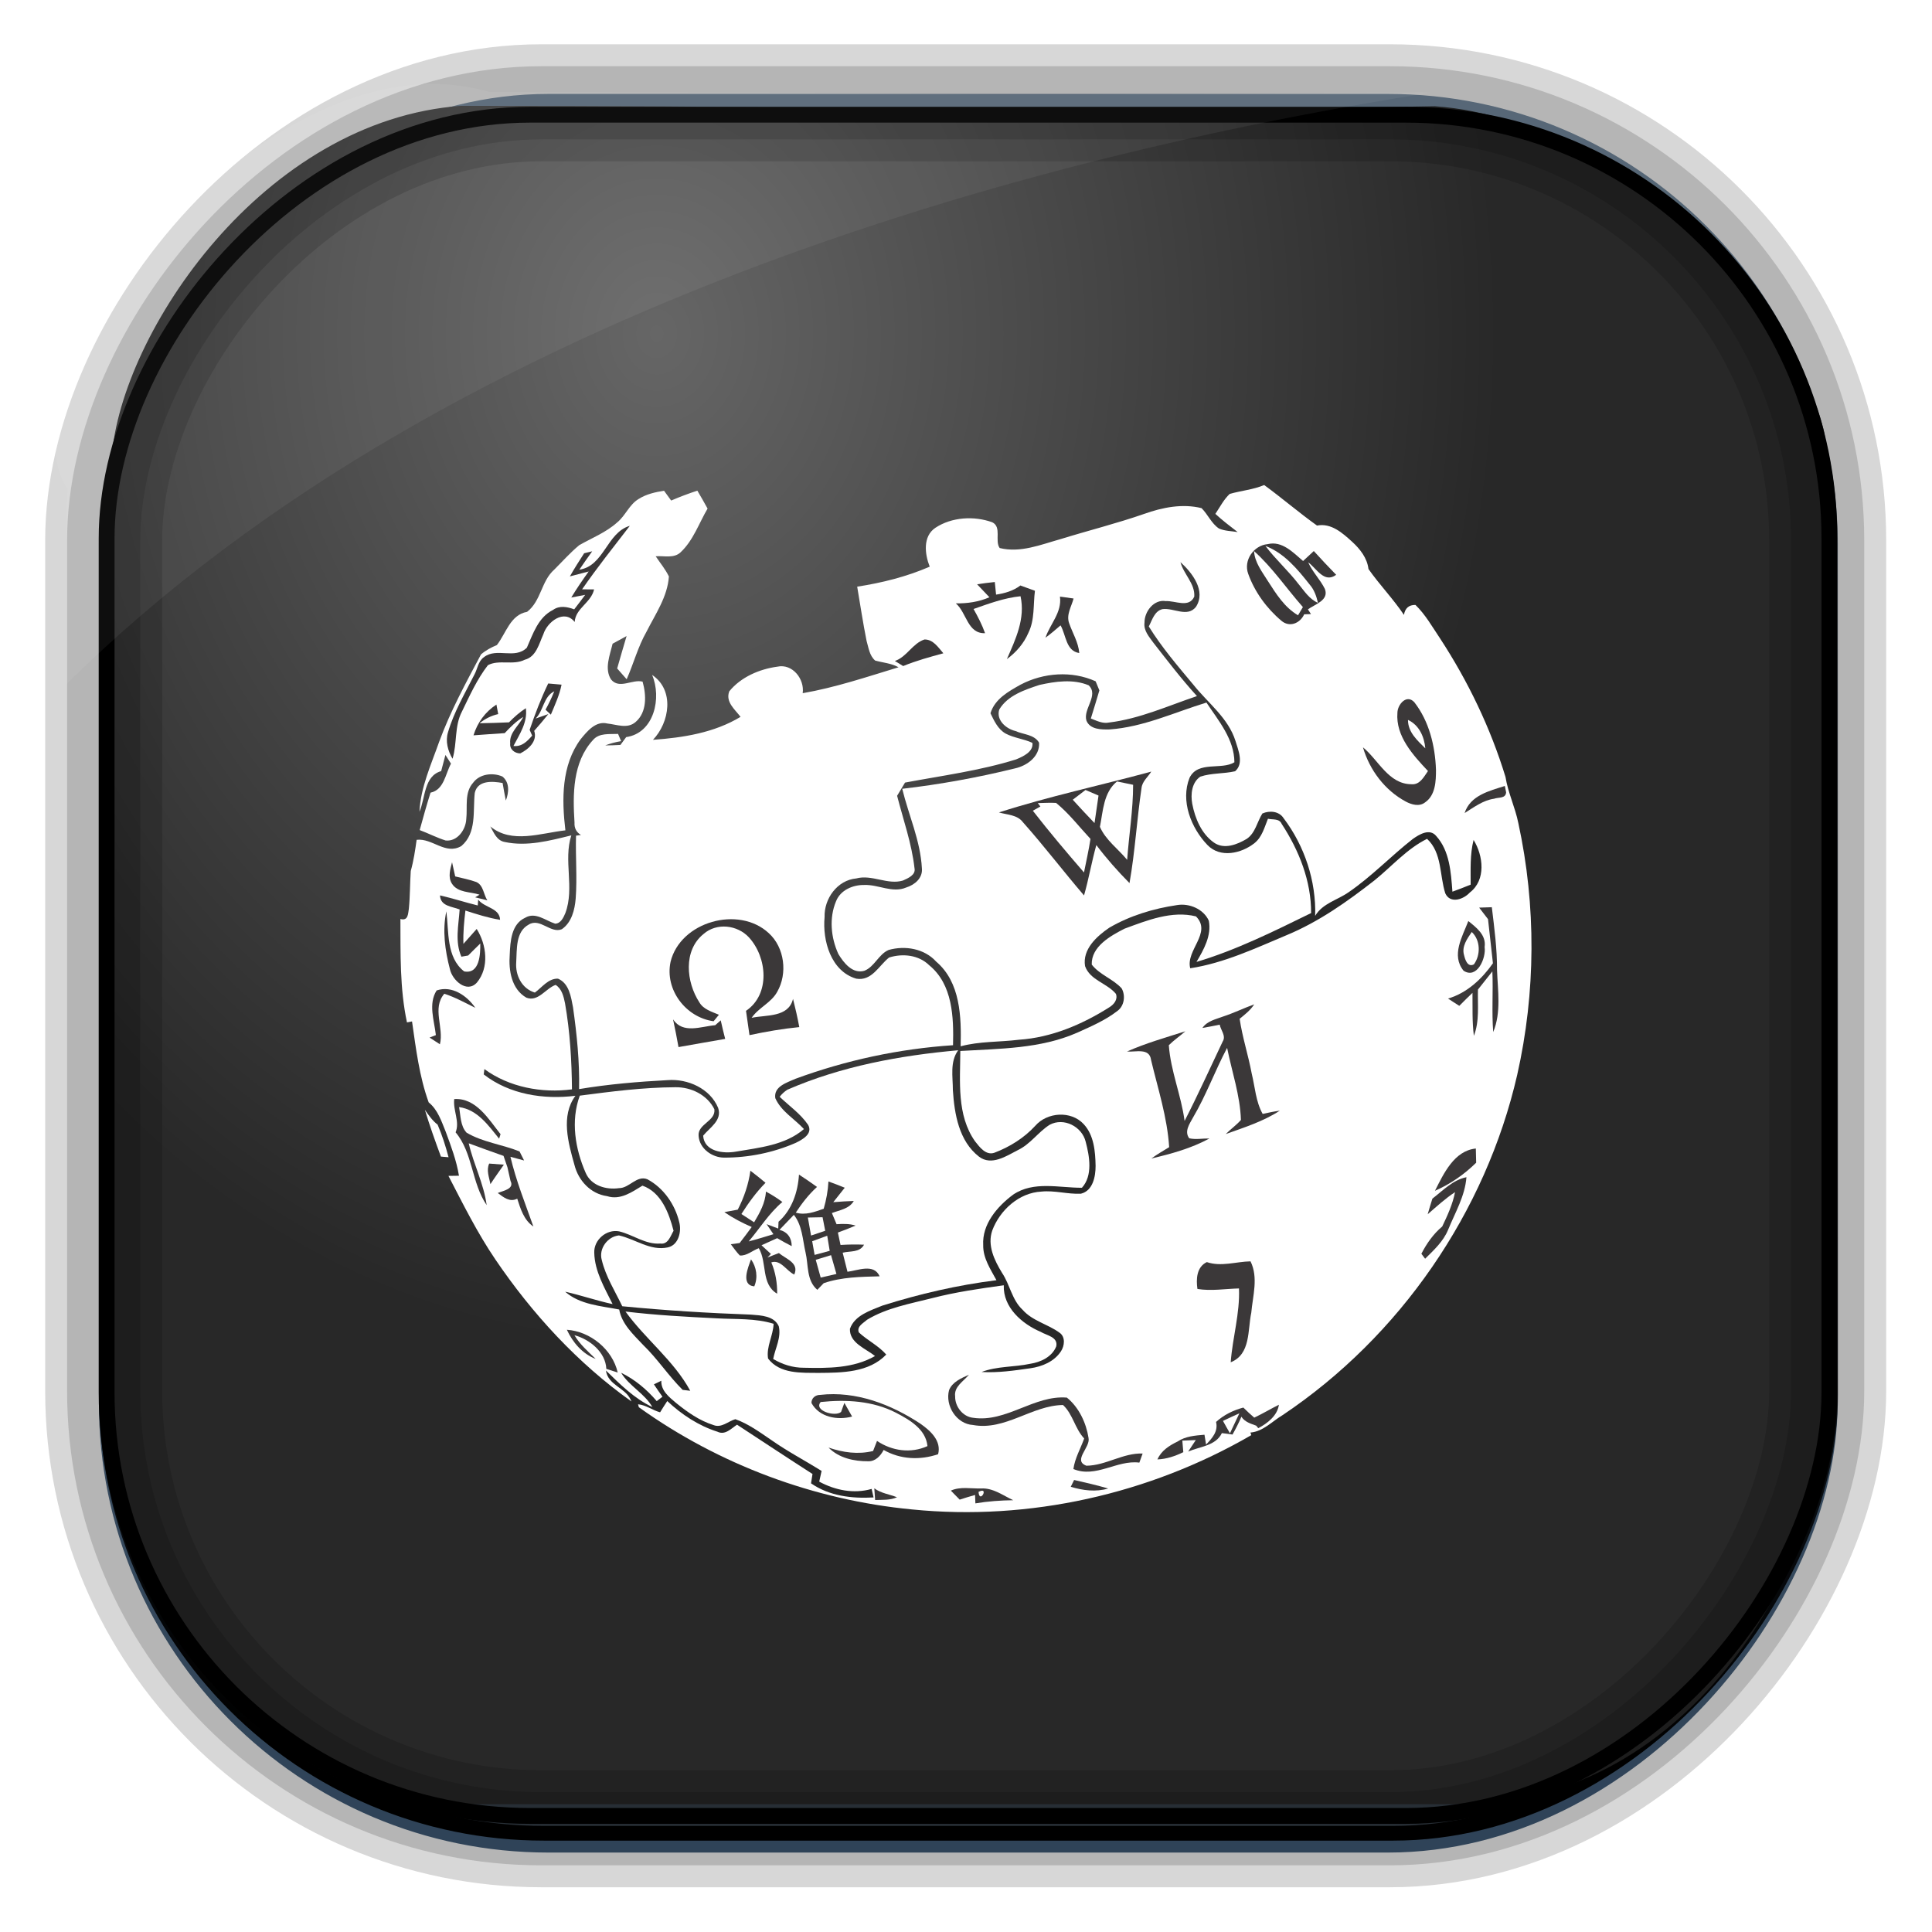 <?xml version="1.0" encoding="UTF-8" standalone="no"?>
<!-- Created with Inkscape (http://www.inkscape.org/) -->
<svg id="svg3449" xmlns:rdf="http://www.w3.org/1999/02/22-rdf-syntax-ns#" xmlns="http://www.w3.org/2000/svg" height="128" width="128" version="1.0" xmlns:cc="http://creativecommons.org/ns#" xmlns:xlink="http://www.w3.org/1999/xlink" xmlns:dc="http://purl.org/dc/elements/1.1/">
 <defs id="defs3451">
  <linearGradient id="linearGradient3514" y2="-9.103" gradientUnits="userSpaceOnUse" x2="66.492" gradientTransform="matrix(.968 0 0 .979 2.179 .166)" y1="-42.638" x1="67.952">
   <stop id="stop4620" style="stop-color:#37414b" offset="0"/>
   <stop id="stop4622" style="stop-color:#37414b;stop-opacity:0" offset="1"/>
  </linearGradient>
  <linearGradient id="linearGradient3516" y2="-11.847" gradientUnits="userSpaceOnUse" x2="58.98" gradientTransform="matrix(.968 0 0 .979 2.179 .166)" y1="-118.55" x1="57.173">
   <stop id="stop4596" offset="0"/>
   <stop id="stop4598" style="stop-opacity:0" offset="1"/>
  </linearGradient>
  <linearGradient id="linearGradient3519" y2="50.369" gradientUnits="userSpaceOnUse" x2="76.558" gradientTransform="matrix(.968 0 0 .979 3.242 -129.19)" y1="13.164" x1="76.558">
   <stop id="stop3392" style="stop-color:#425e7b" offset="0"/>
   <stop id="stop3394" style="stop-color:#7a91a7" offset="1"/>
  </linearGradient>
  <linearGradient id="linearGradient3521" y2="-8.74" gradientUnits="userSpaceOnUse" x2="60.217" gradientTransform="matrix(.968 0 0 .979 2.179 .166)" y1="-123.72" x1="60.395">
   <stop id="stop3392-4-8" style="stop-color:#425e7b" offset="0"/>
   <stop id="stop3394-8-0" style="stop-color:#7a91a7" offset="1"/>
  </linearGradient>
  <radialGradient id="radialGradient3349" gradientUnits="userSpaceOnUse" cy="45.647" cx="42.148" gradientTransform="matrix(.947 0 0 1.139 3.595 -29.89)" r="58.984">
   <stop id="stop4662" style="stop-color:#666" offset="0"/>
   <stop id="stop4664" style="stop-color:#282828" offset="1"/>
  </radialGradient>
  <filter id="filter3174-5" color-interpolation-filters="sRGB">
   <feGaussianBlur id="feGaussianBlur3176-4" stdDeviation="1.71"/>
  </filter>
  <linearGradient id="ButtonShadow-4" x1="45.448" gradientUnits="userSpaceOnUse" y1="92.54" gradientTransform="scale(1.006 .994)" x2="45.448" y2="7.016">
   <stop id="stop3750-3" offset="0"/>
   <stop id="stop3752-57" style="stop-opacity:.588" offset="1"/>
  </linearGradient>
  <filter id="filter3174-0" color-interpolation-filters="sRGB">
   <feGaussianBlur id="feGaussianBlur3176-9" stdDeviation="1.71"/>
  </filter>
  <filter id="filter3174-7" color-interpolation-filters="sRGB">
   <feGaussianBlur id="feGaussianBlur3176-7" stdDeviation="1.71"/>
  </filter>
  <clipPath id="clipPath3613-9">
   <rect id="rect3615-2" style="fill:#fff" rx="6" ry="6" height="84" width="84" y="6" x="6"/>
  </clipPath>
  <linearGradient id="linearGradient3613-3" x1="48" gradientUnits="userSpaceOnUse" y1="20.221" x2="48" y2="138.66">
   <stop id="stop3739-03" style="stop-color:#fff" offset="0"/>
   <stop id="stop3741-5" style="stop-color:#fff;stop-opacity:0" offset="1"/>
  </linearGradient>
  <filter id="filter3794-30" height="1.384" width="1.384" color-interpolation-filters="sRGB" y="-.192" x="-.192">
   <feGaussianBlur id="feGaussianBlur3796-38" stdDeviation="5.28"/>
  </filter>
  <filter id="filter3174-8" color-interpolation-filters="sRGB">
   <feGaussianBlur id="feGaussianBlur3176-3" stdDeviation="1.71"/>
  </filter>
  <clipPath id="clipPath3613-26">
   <rect id="rect3615-4" style="fill:#fff" rx="6" ry="6" height="84" width="84" y="6" x="6"/>
  </clipPath>
  <filter id="filter3794-67" height="1.384" width="1.384" color-interpolation-filters="sRGB" y="-.192" x="-.192">
   <feGaussianBlur id="feGaussianBlur3796-4" stdDeviation="5.28"/>
  </filter>
  <filter id="filter3174-4" color-interpolation-filters="sRGB">
   <feGaussianBlur id="feGaussianBlur3176-0" stdDeviation="1.71"/>
  </filter>
  <filter id="filter3174-1" color-interpolation-filters="sRGB">
   <feGaussianBlur id="feGaussianBlur3176-1" stdDeviation="1.71"/>
  </filter>
  <linearGradient id="linearGradient9285" y2="7.016" gradientUnits="userSpaceOnUse" x2="45.448" gradientTransform="matrix(1.006 0 0 .994 -59.657 2.836)" y1="92.54" x1="45.448">
   <stop id="stop3750-7" offset="0"/>
   <stop id="stop3752-3" style="stop-opacity:.588" offset="1"/>
  </linearGradient>
 </defs>
 <rect id="rect892" style="stroke:url(#linearGradient3521);stroke-width:.974;fill:url(#linearGradient3519)" transform="scale(1,-1)" ry="29.296" height="115.54" width="114.22" y="-122.25" x="7.039"/>
 <rect id="rect892-2" style="stroke:url(#linearGradient3516);stroke-width:.974;fill:url(#linearGradient3514)" transform="scale(1,-1)" ry="28.993" height="114.35" width="114.22" y="-121.46" x="7.06"/>
 <path id="rect895" style="fill:url(#radialGradient3349)" d="m30.571 7.01c-13.128 0.936-22.55 15.04-23.173 23.288-0.05 0.974-0.089 1.965-0.089 2.957v58.419c0 15.229 11.191 27.859 22.318 27.859h67.038c15.69 0 24.318-16.445 24.318-25.859v-64.017c-0.21-5.933-12.29-21.682-25.926-22.618-47.846 0.865-20.497-0.026-64.483-0.026z"/>
 <rect id="rect892-2-7-8" style="opacity:.159;stroke:#000;stroke-width:4.845;fill:none" transform="scale(1,-1)" ry="28.993" height="114.35" width="114.22" y="-121.16" x="6.868"/>
 <rect id="rect892-2-7-1" style="opacity:.159;stroke:#000;stroke-width:7.751;fill:none" transform="scale(1,-1)" ry="28.993" height="114.35" width="114.22" y="-121.16" x="6.869"/>
 <rect id="rect892-2-7-2-9" ry="28.067" style="stroke:#000;stroke-width:1.049;fill:none" transform="scale(1,-1)" height="112.71" width="114.14" y="-120.31" x="7.064"/>
 <path id="path1187" style="fill:#fff;fill-opacity:.057" d="m32.415 6.091c-14.891-4.33-32.779 19.454-27.93 26.295-0.043 0.716-0.077 1.444-0.077 2.173v10.76c25.899-25.61 66.753-35.479 90.375-39.179-0.225-0.026-0.46-0.031-0.691-0.031-41.576 0.387-23.653-0.019-61.677-0.019z"/>
 <g id="layer2" style="display:none" transform="translate(137.63 15.959)">
  <rect id="rect3745" style="opacity:.9;filter:url(#filter3174-5);fill:url(#ButtonShadow-4)" rx="6" ry="6" height="85" width="86" y="7" x="5"/>
 </g>
 <g id="layer2-3" style="display:none" transform="translate(146.29 14.997)">
  <rect id="rect3745-4" style="opacity:.9;filter:url(#filter3174-0);fill:url(#ButtonShadow-4)" rx="6" ry="6" height="85" width="86" y="7" x="5"/>
 </g>
 <g id="layer2-4" style="display:none" transform="translate(176.76 -8.736)">
  <rect id="rect3745-7" style="opacity:.9;filter:url(#filter3174-7);fill:url(#ButtonShadow-4)" rx="6" ry="6" height="85" width="86" y="7" x="5"/>
 </g>
 <g id="layer2-2" style="display:none" transform="translate(143.15 5.055)">
  <rect id="rect3745-9" style="opacity:.9;filter:url(#filter3174-8);fill:url(#ButtonShadow-4)" rx="6" ry="6" height="85" width="86" y="7" x="5"/>
 </g>
 <g id="layer5-4" style="display:none" transform="translate(143.15 5.055)">
  <rect id="rect3171-7" style="opacity:.3;filter:url(#filter3794-30);stroke:#fff;stroke-linecap:round;stroke-width:.5;fill:url(#linearGradient3613-3)" clip-path="url(#clipPath3613-9)" rx="12" ry="12" height="66" width="66" y="15" x="15"/>
 </g>
 <g id="layer2-1" style="display:none" transform="translate(160.47 -5.817)">
  <rect id="rect3745-8" style="opacity:.9;filter:url(#filter3174-4);fill:url(#ButtonShadow-4)" rx="6" ry="6" height="85" width="86" y="7" x="5"/>
 </g>
 <g id="layer5-46" style="display:none" transform="translate(160.47 -5.817)">
  <rect id="rect3171-2" style="opacity:.1;filter:url(#filter3794-67);stroke:#fff;stroke-linecap:round;stroke-width:.5;fill:url(#linearGradient3613-3)" clip-path="url(#clipPath3613-26)" rx="12" ry="12" height="66" width="66" y="15" x="15"/>
 </g>
 <rect id="rect3745-82" style="opacity:.9;filter:url(#filter3174-1);display:none;fill:url(#linearGradient9285)" rx="6" ry="6" height="85" width="86" y="9.836" x="-54.657"/>
 <g id="g64105" transform="matrix(.25 0 0 .25 0 -0)">
  <path id="path64005" style="fill:#fff" d="m325.87 130.9c3.02-0.88 6.22-1.12 9.15-2.36 4.75 3.47 9.22 7.32 14 10.74 3.77-0.74 6.78 1.99 9.34 4.32 2.1 1.93 3.95 4.28 4.3 7.2 2.95 4.19 6.54 7.89 9.4 12.15 0.29-1.77 1.3-2.66 3.05-2.64 2.63 2.55 4.44 5.78 6.47 8.8 7.45 11.38 13.41 23.77 17.39 36.78 0.67 4.2 2.56 8.06 3.4 12.22 4.76 21.91 4.64 44.89-0.3 66.76-8.38 36.44-31.07 69.31-62.12 90.12-2.78 1.64-5.2 4.38-8.57 4.65l0.22 0.69c-26.97 15.64-58.83 22.79-89.87 19.69-25.96-2.47-51.24-11.89-72.43-27.09-0.05-0.19-0.15-0.59-0.21-0.78 2.09 0.18 3.83 1.58 5.84 2.13 0.62-1.01 1.25-2.01 1.9-2.99 3.8 3.58 8.31 6.55 13.3 8.13 2.04 1 3.64-0.85 5.19-1.86 6.66 4.36 13.3 8.76 20 13.06-0.09 0.62-0.29 1.86-0.39 2.48 4.84 3.36 10.83 4.07 16.57 3.74-0.12-0.57-0.38-1.7-0.51-2.26-4.72 1.36-9.65 0.36-13.89-1.93 0.16-0.71 0.47-2.13 0.63-2.84-4.41-2.75-9.03-5.16-13.29-8.16-3.05-2.06-6.07-4.31-9.57-5.55-1.93 0.56-3.68 2.41-5.81 1.55-3.69-1.16-6.91-3.43-9.89-5.85-1.82-1.54-4.02-3.23-3.92-5.89-0.49 0.24-1.47 0.72-1.96 0.96 0.74 1.11 1.49 2.19 2.27 3.28-0.51 0.39-1.02 0.77-1.52 1.16-2.63-3.08-5.79-5.74-9.44-7.51 2.17 3.56 6.2 5.45 8.28 9.08-4.79-2.24-8.58-6.06-12.31-9.69 0.55 3.85 4.99 4.52 6.49 7.61l0.28 0.6c-14.26-10.13-26.31-23.24-36.11-37.7-4.75-7-8.51-14.59-12.39-22.08 0.7-0.01 2.09-0.03 2.79-0.04-0.66-4.01-2.1-7.84-3.5-11.63-1.14-2.79-2.1-5.85-4.53-7.81-2.49-6.9-3.37-14.23-4.41-21.45-0.33 0.07-1 0.19-1.34 0.26-1.93-9.02-1.69-18.25-1.74-27.41 2.1 0.59 2.01-1.45 2.23-2.65 0.34-3.35 0.29-6.72 0.51-10.07 0.76-2.7 1.17-5.48 1.56-8.26 4.17-0.5 7.62 4.09 11.84 1.66 4.14-3.51 3.04-9.31 3.56-14.07 0.75-3.45 4.71-3.13 7.38-2.65 0.26 1.55 0.55 3.1 0.86 4.65 0.82-2.12 1.05-4.77-0.9-6.36-2.54-1.12-6.04-0.72-7.77 1.64-2.37 2.64-1.45 6.44-1.82 9.66-0.14 2.8-2.35 5.98-5.46 5.65-2.36-0.74-4.56-1.89-6.88-2.76 0.9-3.32 1.84-6.63 2.87-9.92 3.58-0.73 3.94-4.98 5.42-7.69-0.49-0.77-0.98-1.54-1.47-2.3-0.38 1.42-0.75 2.85-1.13 4.28-4.6 1.31-4.16 7.12-5.76 10.77 0.32-6.49 3.1-12.48 5.22-18.52 2.96-8.07 7.07-15.62 11.1-23.18 1.24-1.07 2.69-1.85 4.2-2.47 2.46-3.14 3.54-8.01 8.02-8.81 3.74-2.92 3.72-8.13 7.18-11.18 2.19-2.18 4.25-4.52 6.64-6.49 3.38-1.92 7.09-3.37 10.03-6.01 2.21-1.79 3.21-4.75 5.71-6.23 2.02-1.29 4.39-1.81 6.72-2.18 0.63 0.86 1.26 1.73 1.89 2.6 2.27-0.98 4.59-1.85 6.94-2.62 0.93 1.57 1.83 3.15 2.71 4.75-2.3 3.9-3.78 8.43-7.15 11.58-1.78 1.7-4.41 0.87-6.6 1.06 1.18 1.77 2.57 3.42 3.5 5.35-0.37 5.39-3.57 9.95-5.93 14.63-2.27 3.98-3.42 8.44-5.26 12.61-0.85-0.95-1.69-1.9-2.52-2.86 0.8-2.88 1.67-5.73 2.5-8.59-1.24 0.67-2.48 1.36-3.71 2.03-0.71 3.01-2.23 6.62-0.42 9.46 2.2 2.7 5.61-0.11 8.37 0.59 1 3.52 1.19 8.11-1.86 10.7-2.16 1.89-4.99 0.66-7.47 0.4-3.08-0.77-5.36 2.05-7.08 4.15-5.13 6.93-5.02 15.99-4.05 24.16-6.53 0.71-14.22 3.66-19.89-1.03 0.93 1.64 1.7 3.76 3.84 4.12 5.88 1.26 11.91-0.35 17.62-1.76-2.15 6.62 0.91 13.94-1.58 20.6-0.5 1.18-1.21 2.76-2.7 2.8-2.55-0.8-5.22-3.19-7.94-1.57-3.69 1.66-3.95 6.28-4.1 9.78-0.32 4.16 0.45 9.13 4.41 11.4 3.13 1.21 5.1-2.46 7.75-3.38 1.68 1.05 2.13 3.11 2.5 4.91 1.31 7.51 1.77 15.15 1.83 22.77-8 1.05-16.62-0.56-23.21-5.37-0.04 0.35-0.13 1.06-0.17 1.41 6.82 5.32 15.89 6.71 24.3 5.66-3.94 5.33-1.9 12.48-0.27 18.29 1.04 4.17 4.28 7.7 8.66 8.31 3.5 1.12 6.55-1.06 9.37-2.78 4.98 1.74 7.03 7.27 8.25 11.96-0.82 1.36-1.43 3.69-3.51 3.38-3.97 0.3-7.23-2.36-10.93-3.23-3.35-0.63-6.72 2.26-6.58 5.67 0.11 4.92 2.73 9.3 4.86 13.61-4.24-0.91-8.35-2.34-12.57-3.29 3.88 3.44 9.44 3.77 14.32 4.72 0.7 3.88 3.76 6.64 6.34 9.39 3.82 3.68 6.72 8.19 10.48 11.91l2.01 0.24c-4.38-8.05-11.87-13.67-17.16-21 8.04 0.97 16.14 1.4 24.22 1.8 5.02 0.29 10.16-0.07 15.03 1.44-0.11 3.13-1.98 6.07-1.47 9.21 3.15 4.15 8.84 3.76 13.48 3.81 6.14-0.04 13.26-0.08 17.84-4.86-2.08-2.38-4.99-3.75-7.27-5.88-0.61-1.59 1.23-2.47 2.18-3.34 5.25-3.18 11.42-4.25 17.29-5.74 6.22-1.61 12.59-2.52 18.95-3.4-0.22 5.86 4.83 10.24 9.8 12.35 1.57 0.95 4.64 1.34 4.1 3.85-1.11 2.78-4.12 4.19-6.92 4.61-4.26 0.91-8.76 0.6-12.87 2.17 4.34 0.26 8.66-0.38 12.95-0.99 3.11-0.44 6.31-1.77 8.09-4.49 0.96-1.45 1.23-3.82-0.36-4.92-3.11-2.29-7.19-3.11-9.81-6.09-2.83-2.62-3.34-6.65-5.43-9.76-2.03-3.32-3.98-7.32-2.6-11.26 2.03-5.4 7.09-10 13.02-10.3 3.51-0.36 6.97 0.74 10.48 0.56 3.18-0.78 3.88-4.57 3.88-7.35-0.07-3.83-0.42-8.18-3.18-11.11-3.34-3.6-9.65-3.16-12.8 0.46-2.96 3.23-6.77 5.6-10.84 7.15-2.25 0.78-3.91-1.49-5.12-3.02-4.91-6.95-3.94-15.92-3.91-23.95 10.4-0.62 21.21-0.57 30.93-4.83 3.66-1.65 7.41-3.25 10.61-5.71 1.91-1.31 2.31-4.1 1.22-6.05-2.3-2.53-5.83-3.59-7.93-6.31-0.15-4.77 4.97-7.62 8.71-9.52 5.95-2.19 12.52-4.84 18.91-3.25 4.33 4.36-2.77 8.96-1.52 13.75 8.94-1.37 17.23-5.28 25.51-8.76 8.53-3.53 16.11-8.9 23.35-14.56 4.59-3.71 8.53-8.32 13.9-10.98 4.01 3.71 3.29 9.65 4.83 14.44 1.32 2.87 4.85 1.6 6.51-0.22 4.33-3.31 3.57-9.76 0.99-13.93-0.99 3.88-0.76 7.89-0.78 11.85-1.6 0.65-3.21 1.28-4.83 1.86-0.39-5.09-0.71-10.81-4.32-14.78-1.74-2.07-4.47-0.39-6.19 0.82-5.8 4.54-10.9 9.94-17 14.11-2.97 2.09-6.89 2.93-8.86 6.26 0.27-9.23-2.8-18.53-8.36-25.87-1.2-1.9-3.74-2.09-5.63-1.26-1.41 2.22-1.85 5.18-4.15 6.73-2.52 1.5-5.96 2.87-8.66 1-3.33-2.33-5.02-6.39-5.77-10.26-0.47-2.51-0.16-5.68 2.13-7.23 2.98-1 6.18-0.73 9.22-1.43 2.36-2.02 0.87-5.54 0.11-8-1.92-6.13-7.24-10.02-11.1-14.85-4.17-5-8.45-9.97-11.88-15.52 0.89-1.69 1.5-4.11 3.65-4.6 2.94-0.38 6.57 2.27 8.84-0.59 2.75-4.21-0.98-9.04-4.1-11.86 0.83 3.21 3.9 5.67 3.66 9.14-1.39 3.09-5.02 1.05-7.55 1.19-3.17-0.53-5.67 2.78-5.64 5.7-0.28 2.12 1.24 3.77 2.38 5.36 3.74 4.79 7.43 9.61 11.52 14.11-7.67 2.58-15.17 6.01-23.26 7-1.73 0.38-3.31-0.47-4.86-1.06 0.75-2.49 1.55-4.96 2.26-7.45-0.25-0.61-0.74-1.81-0.99-2.41-6.31-2.85-13.79-2.3-19.86 0.87-3.24 1.82-6.85 3.79-8.01 7.6 0.98 2.01 1.97 4.22 4.02 5.38 2.23 1.19 4.82 1.39 7.1 2.47 0.29 2.39-2.5 3.61-4.34 4.38-9.58 2.99-19.58 4.29-29.42 6.14-0.69 1.17-1.39 2.34-2.1 3.5 1.63 6.37 3.87 12.63 4.61 19.19 0.39 1.8-1.76 2.68-3.07 3.27-4.08 1.22-8.19-1.67-12.36-0.56-5.03 0.45-8.56 5.38-8.4 10.24-0.59 6.25 1.68 14.35 8.38 16.32 4.13 0.73 6.01-3.47 8.71-5.6 3.61-1.14 7.86-0.69 10.64 2.05 6.23 5.08 6.5 13.82 6.31 21.19-14.25 0.94-28.37 3.97-41.77 8.9-2.22 1.01-5.81 2.01-5.33 5.13 1.54 3.5 5.08 5.46 7.59 8.19-4.95 4.27-11.83 4.92-18.03 5.98-3.31 0.59-8.4 0.01-8.68-4.23 1.77-2.17 5.12-4.07 3.96-7.39-2.13-5.11-8.05-7.74-13.36-7.33-7.85 0.42-15.72 1.08-23.48 2.38 0.15-7.26-0.59-14.51-1.61-21.69-0.53-2.77-1.03-6.34-3.98-7.58-2.58-0.08-4.24 2.32-6.13 3.69-3.47-1.05-5.2-4.58-4.94-8.03 0.22-3.42-0.22-8.09 3.32-9.99 2.99-1.86 5.79 2.46 8.77 1.23 2.61-1.8 3.42-5.14 3.67-8.12 0.42-5.55-0.07-11.12 0.09-16.67 0.32-0.05 0.97-0.13 1.3-0.18-1.23-0.75-1.79-1.85-1.7-3.3-0.48-7.48-0.52-15.97 4.88-21.85 1.66-1.97 4.38-1.52 6.66-1.64 0.2 0.48 0.61 1.44 0.81 1.92-1.45 0.23-2.86 0.61-4.22 1.13 1.34-0.01 2.69-0.05 4.04-0.13 0.49-0.7 1-1.39 1.52-2.07 7.44-1.07 9.46-10.45 6.87-16.48 5.99 4 4.66 12.58 0.23 17.2 8.01-0.58 16.22-1.86 23.21-6.09-1.5-1.98-4.05-3.95-2.99-6.76 3.07-3.79 8.01-5.9 12.75-6.54 4.01-0.86 7.23 3.28 6.71 7.03 8.66-1.5 17-4.32 25.4-6.87-1.92-1.07-4.13-1.21-6.2-1.78-1.51-1.3-1.74-3.41-2.27-5.2-0.96-4.77-1.67-9.59-2.49-14.38 6.59-1.02 13.1-2.64 19.22-5.3-1.31-3.32-1.89-8.04 1.52-10.31 4.32-2.85 10.23-3.19 15.04-1.46 2.6 1.25 0.6 4.89 1.98 6.83 5.51 1.36 10.93-0.91 16.16-2.37 7.37-2.28 14.86-4.14 22.15-6.68 4.81-1.72 10.15-2.78 15.19-1.52 1.68 1.67 2.6 4.04 4.6 5.39 1.55 0.69 3.31 0.68 4.97 0.95-2.02-1.55-4.04-3.1-5.91-4.82 1.21-1.79 2.2-3.78 3.79-5.28z"/>
  <path id="path64007" style="fill:#3b3839" d="m153.53 150.97c6.55-0.93 7.28-9.86 13.38-11.62-4.28 5.57-8.66 11.05-12.65 16.83 0.8 0.01 2.39 0.02 3.18 0.02-0.78 3.54-4.95 5.01-5.14 8.63-2.81-3.52-7.3-0.01-8.31 3.27-1.14 2.49-1.87 5.96-4.93 6.74-3.07 1.55-6.85-0.13-9.77 1.45-2.87 3.72-4.82 8.06-6.86 12.26-2.04 3.87-1.25 8.42-2.5 12.53-1.25-2.08-1.94-4.67-1.2-7.04 1.57-5.37 4.45-10.22 6.95-15.19 0.87-1.55 1.01-3.59 2.55-4.68 3.39-2.67 8.16 0.67 11.39-2.52 1.65-3.72 3.01-8.05 6.93-10.01 1.73-1.24 3.75-0.84 5.62-0.16 1-1.25 1.94-2.55 2.91-3.84-0.92 0.18-2.77 0.53-3.69 0.71 1.43-2.37 3-4.65 4.61-6.9-1.24 0.33-3.73 0.98-4.98 1.3 1.18-2.09 2.48-4.11 3.78-6.13 0.54-0.13 1.6-0.39 2.14-0.52-1.15 1.61-2.31 3.22-3.41 4.87z"/>
  <path id="path64009" style="fill:#3b3839" d="m330.79 152.08c-1.32-3.6 1.46-7.54 5.15-7.88 3.86-0.94 6.75 2.24 9.39 4.47 0.94-0.88 1.89-1.76 2.84-2.64 1.94 2.13 3.91 4.24 5.93 6.3-3.18 2.34-5.19-1.69-7.42-3.31 1.14 2.56 3.19 4.56 4.43 7.06 1.14 3.03-2.66 4.05-4.5 5.41l0.81 1.25c-0.45 0.01-1.35 0.05-1.8 0.06-1.1 2.41-3.9 3.56-6.06 1.69-3.88-3.26-7.06-7.63-8.77-12.41z"/>
  <path id="path64011" style="fill:#fff" d="m335.35 144.68c5 1.9 8.51 6.17 11.73 10.24 1.2 1.36 1.79 3.09 2.19 4.84-2.28-0.98-3.6-3.12-5.12-4.95-2.73-3.55-6.1-6.55-8.8-10.13z"/>
  <path id="path64013" style="fill:#fff" d="m332.33 146.04c4.91 4.4 8.6 9.92 12.95 14.84-0.43 0.73-0.86 1.45-1.29 2.18-3.57-2.1-5.79-5.65-7.96-9.03-1.55-2.5-3.51-4.93-3.7-7.99z"/>
  <path id="path64015" style="fill:#3b3839" d="m258.94 154.84c1.55-0.25 3.12-0.43 4.69-0.6 0.08 0.83 0.26 2.5 0.34 3.34 2.3-0.34 4.56-0.99 6.44-2.42 1.29 0.45 2.58 0.92 3.86 1.4-0.48 3.72-0.02 7.66-1.73 11.13-1.2 2.81-3.25 5.19-5.71 6.98 2.32-5.26 4.93-10.74 3.62-16.66-4.31 0.44-8.39 1.95-12.45 3.38 1.16 2.07 2.26 4.17 3.05 6.41-4.67 0.17-4.84-5.4-7.74-7.9 3.05 0.04 6.08-0.39 8.9-1.62-1.08-1.16-2.17-2.31-3.27-3.44z"/>
  <path id="path64017" style="fill:#3b3839" d="m280.9 158.11c0.9 0.12 2.71 0.37 3.61 0.5-0.55 2.11-1.99 4.29-1.18 6.54 0.91 2.63 2.45 5.06 2.69 7.91-3.56-0.53-3.49-4.78-4.96-7.33-1.3 1.12-2.6 2.25-4 3.26 1.25-3.68 4.4-6.69 3.84-10.88z"/>
  <path id="path64019" style="fill:#3b3839" d="m237.15 175.17c3.2-1.11 4.66-4.65 7.84-5.7 2.32-0.04 3.66 2.11 5.01 3.66-3.6 0.98-7.2 1.96-10.65 3.38-0.74-0.45-1.47-0.89-2.2-1.34z"/>
  <path id="path64021" style="fill:#3b3839" d="m145.28 181.13c1.18 0.09 2.36 0.19 3.54 0.31-0.56 2.78-1.75 5.35-2.84 7.95-0.48-0.44-0.95-0.88-1.41-1.32 0.87-1.57 1.65-3.2 2.32-4.87-2.89 1.42-2.82 5.12-4.94 7.22 0.84-0.3 2.52-0.89 3.37-1.18-1.21 1.51-2.47 2.99-3.75 4.44 0.92 2.75-1.51 4.88-3.7 5.98-1.47-0.01-2.85-1.08-2.66-2.67-0.29-2.83 2.34-4.68 3.46-7-1.87 1.15-3.43 2.7-4.92 4.3-2.76 0.17-5.52 0.38-8.27 0.58 1.03-3.36 3.12-6.24 6.08-8.15 0.12 0.63 0.35 1.89 0.47 2.52-1.84 0.42-3.48 1.23-4.94 2.43 2.6-0.06 5.2-0.11 7.8-0.24 1.36-1.39 2.82-2.7 4.47-3.75 0.49 3.77-1.65 6.85-3.29 10.01 2.24 0.26 3.65-1.24 4.96-2.74-0.17-0.38-0.5-1.15-0.67-1.53 1.42-4.18 3-8.31 4.92-12.29z"/>
  <path id="path64023" style="fill:#fff" d="m275.45 181.52c4.22-0.95 8.95-1.62 13.05 0.09 2.8 2.62-1.55 6.33-0.58 9.37 0.96 2.38 3.98 2.38 6.14 2.33 8.95-0.63 17.18-4.53 25.66-7.12 3.21 4.83 7.38 9.72 7.41 15.82-3.41 2.13-9.66-0.45-11.89 4.12-2.43 6.1 0.39 13.26 4.73 17.79 3.39 3.56 9.02 2.27 12.48-0.48 2-1.59 2.65-4.19 3.57-6.46 1.25 0.3 3.01-0.13 3.63 1.35 4.6 7.02 7.85 15.15 7.81 23.64-9.89 4.84-19.8 9.8-30.38 12.95 1.93-3.27 4.03-6.97 3.27-10.92-1.4-3.11-5.18-4.69-8.43-4.14-6.26 0.92-12.48 2.8-17.96 6-3.32 2.27-7.14 5.71-6.41 10.17 1.33 3.76 5.83 4.5 8.18 7.35 0.55 1.5-0.52 2.8-1.73 3.55-7.23 4.58-15.35 8.03-23.96 8.61-5.15 0.64-10.43 0.39-15.46 1.74 0.2-7.77-0.04-16.96-6.47-22.43-3.15-3.48-8.25-4.33-12.62-3.1-2.68 1.17-3.71 4.44-6.43 5.52-3.12 0.89-5.46-2.09-6.88-4.44-1.98-4.31-2.49-9.55-0.62-13.98 1.16-2.98 4.48-4.38 7.5-4.32 3.73-0.15 7.46 2.23 11.11 0.66 2.25-0.7 4.41-2.5 4.14-5.1-0.39-7.3-3.5-14.03-5.21-21.05 10.05-1.17 20.03-2.98 29.85-5.4 3.22-0.7 6.64-3.16 6.42-6.81-1.26-2.21-4.17-2.15-6.26-3.1-2.49-0.59-5.17-2.89-4.3-5.69 2.22-3.75 6.73-5.22 10.64-6.52z"/>
  <path id="path64025" style="fill:#3b3839" d="m370.33 188.89c0.04-2.24 2.47-5.02 4.49-2.78 3.92 5.03 5.51 11.59 5.73 17.88 0.01 3.02-0.13 6.77-2.89 8.65-1.53 1.21-3.6 0.6-5.14-0.23-5.53-2.97-9.58-8.36-11.32-14.36 4.11 3.37 6.78 9.74 12.82 9.78 2.27 0.22 3.31-1.95 4.41-3.5-3.96-4.21-8.59-9.24-8.1-15.44z"/>
  <path id="path64027" style="fill:#fff" d="m373.13 190.78c2.93 1.35 4.33 4.47 4.59 7.54-2.11-2.09-4.61-4.3-4.59-7.54z"/>
  <path id="path64029" style="fill:#3b3839" d="m264.73 215.3c13.27-4.26 26.92-7.16 40.37-10.82-0.88 1.43-2.39 2.59-2.58 4.34-1.25 8.38-1.71 16.86-3.19 25.21-3.14-3.17-6.1-6.52-8.79-10.08-1.23 4.41-2 8.94-3.26 13.35-5.49-6.39-10.59-13.12-16.2-19.41-1.5-2-4.18-1.94-6.35-2.59z"/>
  <path id="path64031" style="fill:#fff" d="m291.49 219.12c0.84-4.19 0.93-9.1 4.53-12.03 1.42 0.3 2.84 0.6 4.27 0.89 0 6.65-1.1 13.26-1.58 19.89-2.39-2.9-5.73-5.28-7.22-8.75z"/>
  <path id="path64033" style="fill:#3b3839" d="m388.14 215.46c1.51-4.68 6.54-5.86 10.66-7.17 0.09 0.42 0.26 1.27 0.34 1.69-0.12 1.7-2.05 1.26-3.18 1.69-2.95 0.41-5.35 2.27-7.82 3.79z"/>
  <path id="path64035" style="fill:#fff" d="m284.29 211.94c1.13-0.86 2.26-1.72 3.38-2.59 1.15 0.5 2.29 0.99 3.45 1.48-0.36 2.43-0.72 4.86-1.06 7.29-1.94-2.05-3.89-4.08-5.77-6.18z"/>
  <path id="path64037" style="fill:#fff" d="m275.03 212.83c1.61-0.04 3.23-0.14 4.85-0.05 3.41 2.78 6.11 6.33 9.11 9.54-0.46 2.98-1.13 5.93-1.72 8.89-4.64-5.36-9.21-10.77-13.56-16.36 0.5-0.28 1.5-0.84 2.01-1.12l-0.69-0.9z"/>
  <path id="path64039" style="fill:#3b3839" d="m119.78 234.2c-1.13-1.76-0.46-3.86 0.02-5.7 0.29 1.25 0.57 2.5 0.83 3.76 1.87 0.48 3.79 0.82 5.61 1.49 1.87 0.83 1.91 3.33 2.91 4.85-0.81-0.2-2.42-0.6-3.22-0.8l1.16-0.7c-2.45-0.81-5.76-0.47-7.31-2.9z"/>
  <path id="path64041" style="fill:#3b3839" d="m116.6 237.29c3.37 0.77 6.66 1.84 10.01 2.67l0.12-1.55c1.66 2.2 5.66 2.15 5.8 5.35-3.14-0.5-6.17-1.48-9.19-2.45-0.35 2.93-0.63 5.88-0.53 8.83 1.19-1.31 2.35-2.64 3.52-3.96 2.63 4.18 3.38 10.2 0.06 14.2-2.65 2.96-6.54-0.61-7.16-3.56-1.3-4.93-2.03-10.28-0.94-15.31 0.69 5.36-0.05 12.2 4.71 15.92 4.13 0.8 4.32-4.62 4.28-7.39-1.08 1.04-2.14 2.11-3.21 3.18-0.45 0.07-1.35 0.23-1.8 0.31-1.76-3.97-0.73-8.36-0.46-12.51-2.05-0.82-5.07-0.83-5.21-3.73z"/>
  <path id="path64043" style="fill:#3b3839" d="m391.99 240.53c1.12-0.04 2.23-0.08 3.36-0.11 0.66 5.53 1.41 11.07 1.38 16.65 0.19 5.44 1.14 11.25-1.01 16.43-0.43-5.35 0.01-10.72-0.23-16.07-1.29 1.6-2.54 3.22-3.82 4.82-0.11 4.08 0.45 8.37-1.08 12.26-0.48-3.78-0.32-7.6-0.37-11.39-1.18 1.13-2.34 2.28-3.49 3.44-1.01-0.64-2-1.27-2.98-1.93 5.01-1.48 8.94-5.16 11.89-9.35-0.43-3.9-0.86-7.8-1.3-11.69-0.8-1.02-1.58-2.03-2.35-3.06z"/>
  <path id="path64045" style="fill:#3b3839" d="m177.7 254.91c2.59-10.68 18.06-15.02 26.03-7.62 4.21 3.82 5.03 10.71 2.23 15.57-1.6 2.91-4.93 4.17-6.77 6.87 3.9-0.83 9.75-0.03 10.97-5.01 0.63 2.47 1.19 4.96 1.66 7.47-4.44 0.44-8.84 1.2-13.2 2.13-0.3-2.15-0.6-4.3-0.92-6.44 6.5-4.4 5.6-14.16 0.79-19.45-3.06-3.32-8.55-3.98-12.04-0.92-5.44 4.39-4.61 12.74-1.12 18.11 1.09 1.89 3.31 2.49 5.19 3.3-0.47 0.57-0.94 1.15-1.41 1.72-7.36-1-12.97-8.35-11.41-15.73z"/>
  <path id="path64047" style="fill:#3b3839" d="m389.12 244.09c2.16 1.74 4.79 3.71 4.32 6.89 0.43 2.92-2.01 8.6-5.58 6.27-3.34-4.09-0.3-9.06 1.26-13.16z"/>
  <path id="path64049" style="fill:#fff" d="m387.99 253.12c-0.68-2.29 0.83-4.35 2.04-6.13 2.33 2.16 2.39 6.09 0.57 8.58-1.67 0.85-2.31-1.21-2.61-2.45z"/>
  <path id="path64051" style="fill:#3b3839" d="m115.71 262.48c4.05-1.39 8.05 1.38 10.26 4.61-2.7-1.34-5.35-2.8-8.22-3.74-3.33 3.87-0.06 8.94-1.17 13.39-0.68-0.45-2.06-1.33-2.74-1.77 0.41-0.17 1.25-0.5 1.67-0.66-0.43-3.86-2.07-8.26 0.2-11.83z"/>
  <path id="path64053" style="fill:#3b3839" d="m324.13 269.39c2.81-0.92 5.47-2.22 8.25-3.23-0.99 1.55-2.45 2.69-3.86 3.83 0.72 4.91 2.29 9.64 3.2 14.52 0.88 3.58 1.06 7.41 2.9 10.69 1.5-0.34 3.01-0.65 4.54-0.86-4.36 2.85-9.44 4.45-14.32 6.2 1.29-1.31 2.81-2.36 4.02-3.74-0.21-6.5-2.39-12.76-3.66-19.1-3.22 6.06-5.55 12.56-9.05 18.48-0.88 1.64-2.37 3.65-0.99 5.48 1.75 0.39 3.57 0.01 5.35 0.05-4.76 2.59-10.12 4.08-15.38 5.3 1.51-1.09 3.11-2.04 4.71-3-0.49-7.87-2.98-15.48-4.8-23.12-0.41-3.29-4.1-2.02-6.36-2.23 4.98-2.22 10.27-3.7 15.45-5.36-1.43 1.27-3.02 2.34-4.38 3.69 0.48 6.82 3.28 13.28 4.18 20.07 3.55-6.93 6.77-14.04 10.11-21.08 0.93-1.46-0.54-2.98-0.8-4.43-1.53 0.3-3.06 0.62-4.59 0.87 1.25-1.85 3.52-2.29 5.48-3.03z"/>
  <path id="path64055" style="fill:#3b3839" d="m178.37 270.16c2.65 3.91 7.34 1.86 11.17 1.53 0.49-0.43 0.97-0.86 1.46-1.29 0.36 1.64 0.76 3.28 1.18 4.92-4.13 0.73-8.25 1.42-12.37 2.17-0.43-2.46-0.92-4.9-1.44-7.33z"/>
  <path id="path64057" style="fill:#fff" d="m208.67 288.78c14.31-6.22 29.79-9.06 45.26-10.45-2.25 3.08-1.4 7.03-1.41 10.57 0.41 6.31 1.6 13.49 6.92 17.62 3.28 2.51 7.23-0.14 10.29-1.72 3.32-1.58 5.39-4.77 8.42-6.71 3.75-2.04 8.59 0.45 9.57 4.49 1.02 3.86 1.92 8.98-1 12.19-6.06 0.02-12.8-1.85-18.21 1.81-4.21 3.13-8.28 7.83-7.95 13.41-0.06 3.44 1.95 6.38 3.51 9.28-10.26 1.28-20.38 3.62-30.23 6.73-3.21 1.32-7.36 2.57-8.6 6.17-0.14 3.74 4.21 5.23 6.65 7.19-5.68 3.28-12.49 3.25-18.86 3.11-2.89 0.01-5.66-0.86-8.13-2.33 0.56-2.86 2.19-5.7 1.48-8.68-1.25-2.76-4.73-2.86-7.32-3.07-11.4-0.41-22.79-1.11-34.15-2.22-1.93-4.02-4.39-7.88-5.43-12.25-0.86-2.99 1.53-6.22 4.54-6.52 4.33 0.95 8.33 4.19 12.98 3.17 2.84-0.62 3.67-4.23 3.01-6.69-1.11-4.67-4.16-9.08-8.44-11.36-2.83-1.14-4.77 2.36-7.51 2.35-3.44 0.5-7.4-0.65-8.86-4.08-2.78-6.37-3.99-13.74-1.55-20.43 8.4-1.1 16.84-2.19 25.33-2.23 4.16-0.07 8.44 2.01 10.34 5.83 0.39 3.17-4.45 3.89-4.18 7.04 0.2 3.36 3.56 5.79 6.78 5.78 6.48 0.02 13.01-1.31 18.96-3.91 1.76-0.86 4.6-2.38 3.29-4.76-2.01-2.95-5-5.01-7.55-7.45 0.59-0.75 1.27-1.38 2.05-1.88z"/>
  <path id="path64059" style="fill:#3b3839" d="m120.38 291.26c5.78-0.36 9.13 5.36 12.27 9.31-0.09 0.3-0.28 0.89-0.38 1.19-2.84-3.51-5.77-7.72-10.61-8.37 0.42 2.26 0.32 4.98 1.99 6.78 4.33 2.56 9.43 3.11 14.03 4.97 0.3 0.6 0.91 1.8 1.21 2.4-0.9-0.24-2.71-0.73-3.62-0.98 1.49 6.33 3.91 12.37 6.08 18.48-2.52-1.7-3.39-4.65-4.28-7.38-1.99 1.03-3.63-0.38-5.16-1.5 1.31-0.59 4.5-1.03 3.38-3.21-0.27-1.22-0.55-2.42-0.82-3.63-0.35-1-0.69-2-1.03-3-3.08-1.08-6.16-2.2-9.22-3.33 1.27 5.55 4 10.72 4.75 16.38-4.02-5.87-3.62-13.82-8.23-19.29 1.17-2.81-0.74-5.86-0.36-8.82z"/>
  <path id="path64061" style="fill:#fff" d="m112.6 294.12c0.99 1.4 1.98 2.86 3.37 3.92 1.2 2.79 2.13 5.7 2.9 8.64-0.5-0.04-1.52-0.13-2.02-0.17-1.52-4.1-2.99-8.21-4.25-12.39z"/>
  <path id="path64063" style="fill:#3b3839" d="m380.28 315.57c2.31-4.56 5.1-10.62 10.83-11.2 0.03 0.94 0.07 2.82 0.09 3.76-3.16 3.11-6.85 5.67-10.92 7.44z"/>
  <path id="path64065" style="fill:#3b3839" d="m129.97 313.81c-0.33-1.8-1.14-3.67-0.33-5.45 0.97 0.07 2.92 0.22 3.89 0.29-1.19 1.72-2.42 3.4-3.56 5.16z"/>
  <path id="path64067" style="fill:#3b3839" d="m198.86 310.25c1.35 1.03 2.7 2.09 4.01 3.2-2.46 2.49-4.51 5.33-6.39 8.28 1.12 0.73 2.25 1.46 3.37 2.19 1.5-2.52 2.97-5.14 3.13-8.14 1.52 0.81 2.98 1.73 4.36 2.76-3.53 2.98-5.96 6.96-8.93 10.45 2.21-0.57 4.38-1.25 6.56-1.91-0.45-0.66-1.35-2-1.8-2.66l3.07 1.16 0.08-1.8c3.56-3.16 5.13-7.87 5.42-12.5 1.62 1.05 3.21 2.14 4.78 3.27-2.2 1.99-4.01 4.34-5.63 6.81 2.53 0.76 5.02-0.19 7.4-1.03 0.69-2.36 1.13-4.78 1.26-7.23 1.45 0.52 2.89 1.08 4.32 1.66-1.01 1.27-2.03 2.55-3.04 3.83 1.81-0.15 3.62-0.26 5.43-0.32-1.2 2.1-3.74 2.41-5.8 3.2l1.24 2.96c1.69-0.11 3.4-0.16 5.04 0.36-1.54 0.68-3.11 1.27-4.69 1.85 0.23 1.09 0.46 2.19 0.7 3.29 2.07-0.13 4.15-0.17 6.23-0.07-1.14 2.14-3.72 1.63-5.66 2.12 0.41 1.68 0.84 3.36 1.27 5.05 2.78-0.33 7-2.27 8.52 1.21-4.96 0.13-10.09 0.19-14.82 1.82-0.42 0.44-1.27 1.32-1.69 1.76-2.93-2.5-2.32-6.56-3.13-9.94-0.78-3.37-0.85-7.12-3.09-9.93-1.28 1.32-2.54 2.67-3.82 3.99 2.14 0.5 3.26 2.16 3.25 4.3-1.31-0.66-2.59-1.38-3.85-2.11-1.39 0.62-2.77 1.26-4.15 1.88 0.62 0.58 1.87 1.73 2.49 2.3l-0.92 0.96c1.01-0.4 2.01-0.82 3.04-1.19 1.85 1.57 5.44 2.6 4.07 5.69-2.03-0.9-3.59-4.07-6.09-3.22 1.12 2.62 1.59 5.45 1.55 8.3-4.33-2.56-2.59-8.2-4.86-12.06-1.67 0.59-3.2 2.08-5.03 1.93-0.89-0.91-1.62-1.98-2.39-2.98 0.58-0.08 1.76-0.25 2.35-0.33 1.08-1.4 2.15-2.81 3.19-4.24-2.53-1.09-4.98-2.37-7.25-3.94 0.89-0.17 2.66-0.49 3.55-0.66 1.67-3.23 2.86-6.72 3.35-10.32z"/>
  <path id="path64069" style="fill:#3b3839" d="m379.6 317.65c2.82-2.16 5.39-4.94 9.02-5.68-0.37 5-3 9.37-4.85 13.92-1.27 3.1-3.77 5.38-6.1 7.69-0.25-0.33-0.74-0.99-0.99-1.32 1.4-2.72 3.17-5.25 5.52-7.22 1.4-2.93 2.77-5.9 3.4-9.11-2.61 1.71-4.9 3.83-7.25 5.86 0.39-1.39 0.82-2.77 1.25-4.14z"/>
  <path id="path64071" style="fill:#fff" d="m214.09 322.66c1.3-0.04 2.6-0.06 3.9-0.08 0.17 0.9 0.53 2.69 0.7 3.59l-3.75 1.26c-0.28-1.6-0.56-3.19-0.85-4.77z"/>
  <path id="path64073" style="fill:#fff" d="m215.24 328.94c1.32-0.49 2.65-0.97 3.98-1.46 0.21 1.33 0.44 2.66 0.66 4-1.33 0.36-2.67 0.72-4 1.08-0.16-0.9-0.48-2.72-0.64-3.62z"/>
  <path id="path64075" style="fill:#fff" d="m216.18 333.86c1.36-0.4 2.71-0.81 4.06-1.23 0.46 1.66 0.93 3.32 1.42 4.98-1.4 0.32-2.79 0.64-4.17 0.96-0.45-1.57-0.89-3.14-1.31-4.71z"/>
  <path id="path64077" style="fill:#3b3839" d="m199.03 333.74c1.46 2.06 1.88 4.8 0.86 7.16-3.67-0.36-1.61-5.08-0.86-7.16z"/>
  <path id="path64079" style="fill:#3b3839" d="m317.33 341.59c-0.37-2.59-0.23-5.82 2.49-7.12 3.81 1.29 7.71-0.12 11.58-0.2 2.12 4.28 0.6 9.12 0.2 13.62-0.98 4.63-0.12 11-5.45 13.13 0.48-6.55 2.47-12.96 2.19-19.57-3.67 0.1-7.35 0.73-11.01 0.14z"/>
  <path id="path64081" style="fill:#3b3839" d="m150.22 352.4c6.21 0.42 12.1 5.21 13.48 11.34-0.76-0.25-2.27-0.74-3.02-0.98-0.17-4.39-4.41-7.85-8.45-8.91 1.45 2.45 3.62 4.31 5.63 6.28-3.55-1.38-6.06-4.35-7.64-7.73z"/>
  <path id="path64083" style="fill:#3b3839" d="m251.51 368.4c0.9-2.22 3.26-3.16 5.27-4.09-1.43 1.76-3.99 3.14-3.66 5.74-0.05 2.7 2.02 5.4 4.78 5.68 8.78 1.31 16.15-6.06 24.83-5.35 3.18 2.55 5.12 6.7 5.74 10.67 0.57 2.55-4.29 6-0.56 7.38 5.16-0.04 9.68-3.42 14.9-3.23-0.29 0.8-0.58 1.6-0.87 2.41-5.94-0.77-11.49 4.18-17.48 1.7 0.4-2.88 1.9-5.4 2.86-8.1-2.45-2.58-2.99-6.45-5.61-8.87-8.24 0.1-15.33 6.87-23.85 5.3-4.4-0.26-7.44-5.14-6.35-9.24z"/>
  <path id="path64085" style="fill:#3b3839" d="m217.36 369.66c9.46-1.09 18.82 2.51 26.6 7.67 2.61 1.82 5.58 4.51 4.65 8.05-4.77 1.63-10.01 1.41-14.43-1.13-0.82 1.55-2.15 3.05-4.07 3-3.77 0.03-7.81-0.85-10.54-3.63 3.83 1.32 7.83 1.88 11.81 0.91 0.26-0.66 0.78-2 1.04-2.67 3.95 2.66 8.96 3.38 13.37 1.37-0.45-4.51-4.73-6.95-8.34-8.84-6.12-3.16-13.23-3.55-19.96-2.84-1.93 2.27 3.8 3.99 5.4 2.64 0.22-0.61 0.66-1.81 0.88-2.41 0.68 1.19 1.38 2.4 2.05 3.62-3.88 1.04-8.7 0.2-10.77-3.59-0.02-1.31 1.05-2.16 2.31-2.15z"/>
  <path id="path64087" style="fill:#3b3839" d="m332.39 375.69c2.22-1.05 4.34-2.32 6.53-3.42-0.37 2.88-3.1 4.99-5.47 6.21l-0.54-0.66c-1.5-0.56-2.98-0.95-3.93-2.37-0.68 1.62-1.49 3.18-2.35 4.72-0.94-0.14-1.88-0.28-2.82-0.38-1.63 3.39-5.85 3.55-8.94 4.9 0.67-1.03 1.35-2.05 2.03-3.06-0.89 0.04-2.67 0.11-3.57 0.15 0.07 0.76 0.2 2.3 0.26 3.06-2.16 1.05-4.45 1.83-6.86 1.92 1.02-2.32 3.13-3.67 5.32-4.73 2.11-1.42 4.69-1.6 7.15-1.81 0.11 0.65 0.31 1.96 0.42 2.61 1.6-1.67 3.26-3.47 2.65-6 2.05-1.87 4.56-3.1 7.23-3.81 0.93 0.91 1.88 1.82 2.89 2.67z"/>
  <path id="path64089" style="fill:#fff" d="m324.1 376.55c1.44-0.69 2.89-1.36 4.35-2.01-0.81 1.77-1.68 3.51-2.5 5.29-0.64-1.09-1.26-2.19-1.85-3.28z"/>
  <path id="path64091" style="fill:#3b3839" d="m284.65 392.21c3.02 0.7 6.06 1.38 9.03 2.26-3.3 0.97-6.69 0.52-9.92-0.45 0.22-0.45 0.66-1.36 0.89-1.81z"/>
  <path id="path64093" style="fill:#3b3839" d="m251.98 395.03c2.5-1.13 5.36-0.5 8.02-0.57 3.17-0.19 5.78 1.85 8.53 3.11-3.37 0.05-6.72 0.28-10.04 0.84-0.02-0.56-0.07-1.67-0.09-2.23-1.37 0.38-2.72 0.8-4.07 1.24-0.79-0.8-1.58-1.59-2.35-2.39z"/>
  <path id="path64095" style="fill:#3b3839" d="m231.92 397.52c-0.07-1.04-0.14-2.07-0.22-3.1 1.74 1.31 4.02 1.57 6.01 2.37-1.83 0.83-3.85 0.64-5.79 0.73z"/>
  <path id="path64097" style="fill:#fff" d="m259.32 395.37c2.96-1.58 0.25 3.36 0 0z"/>
 </g>
</svg>
